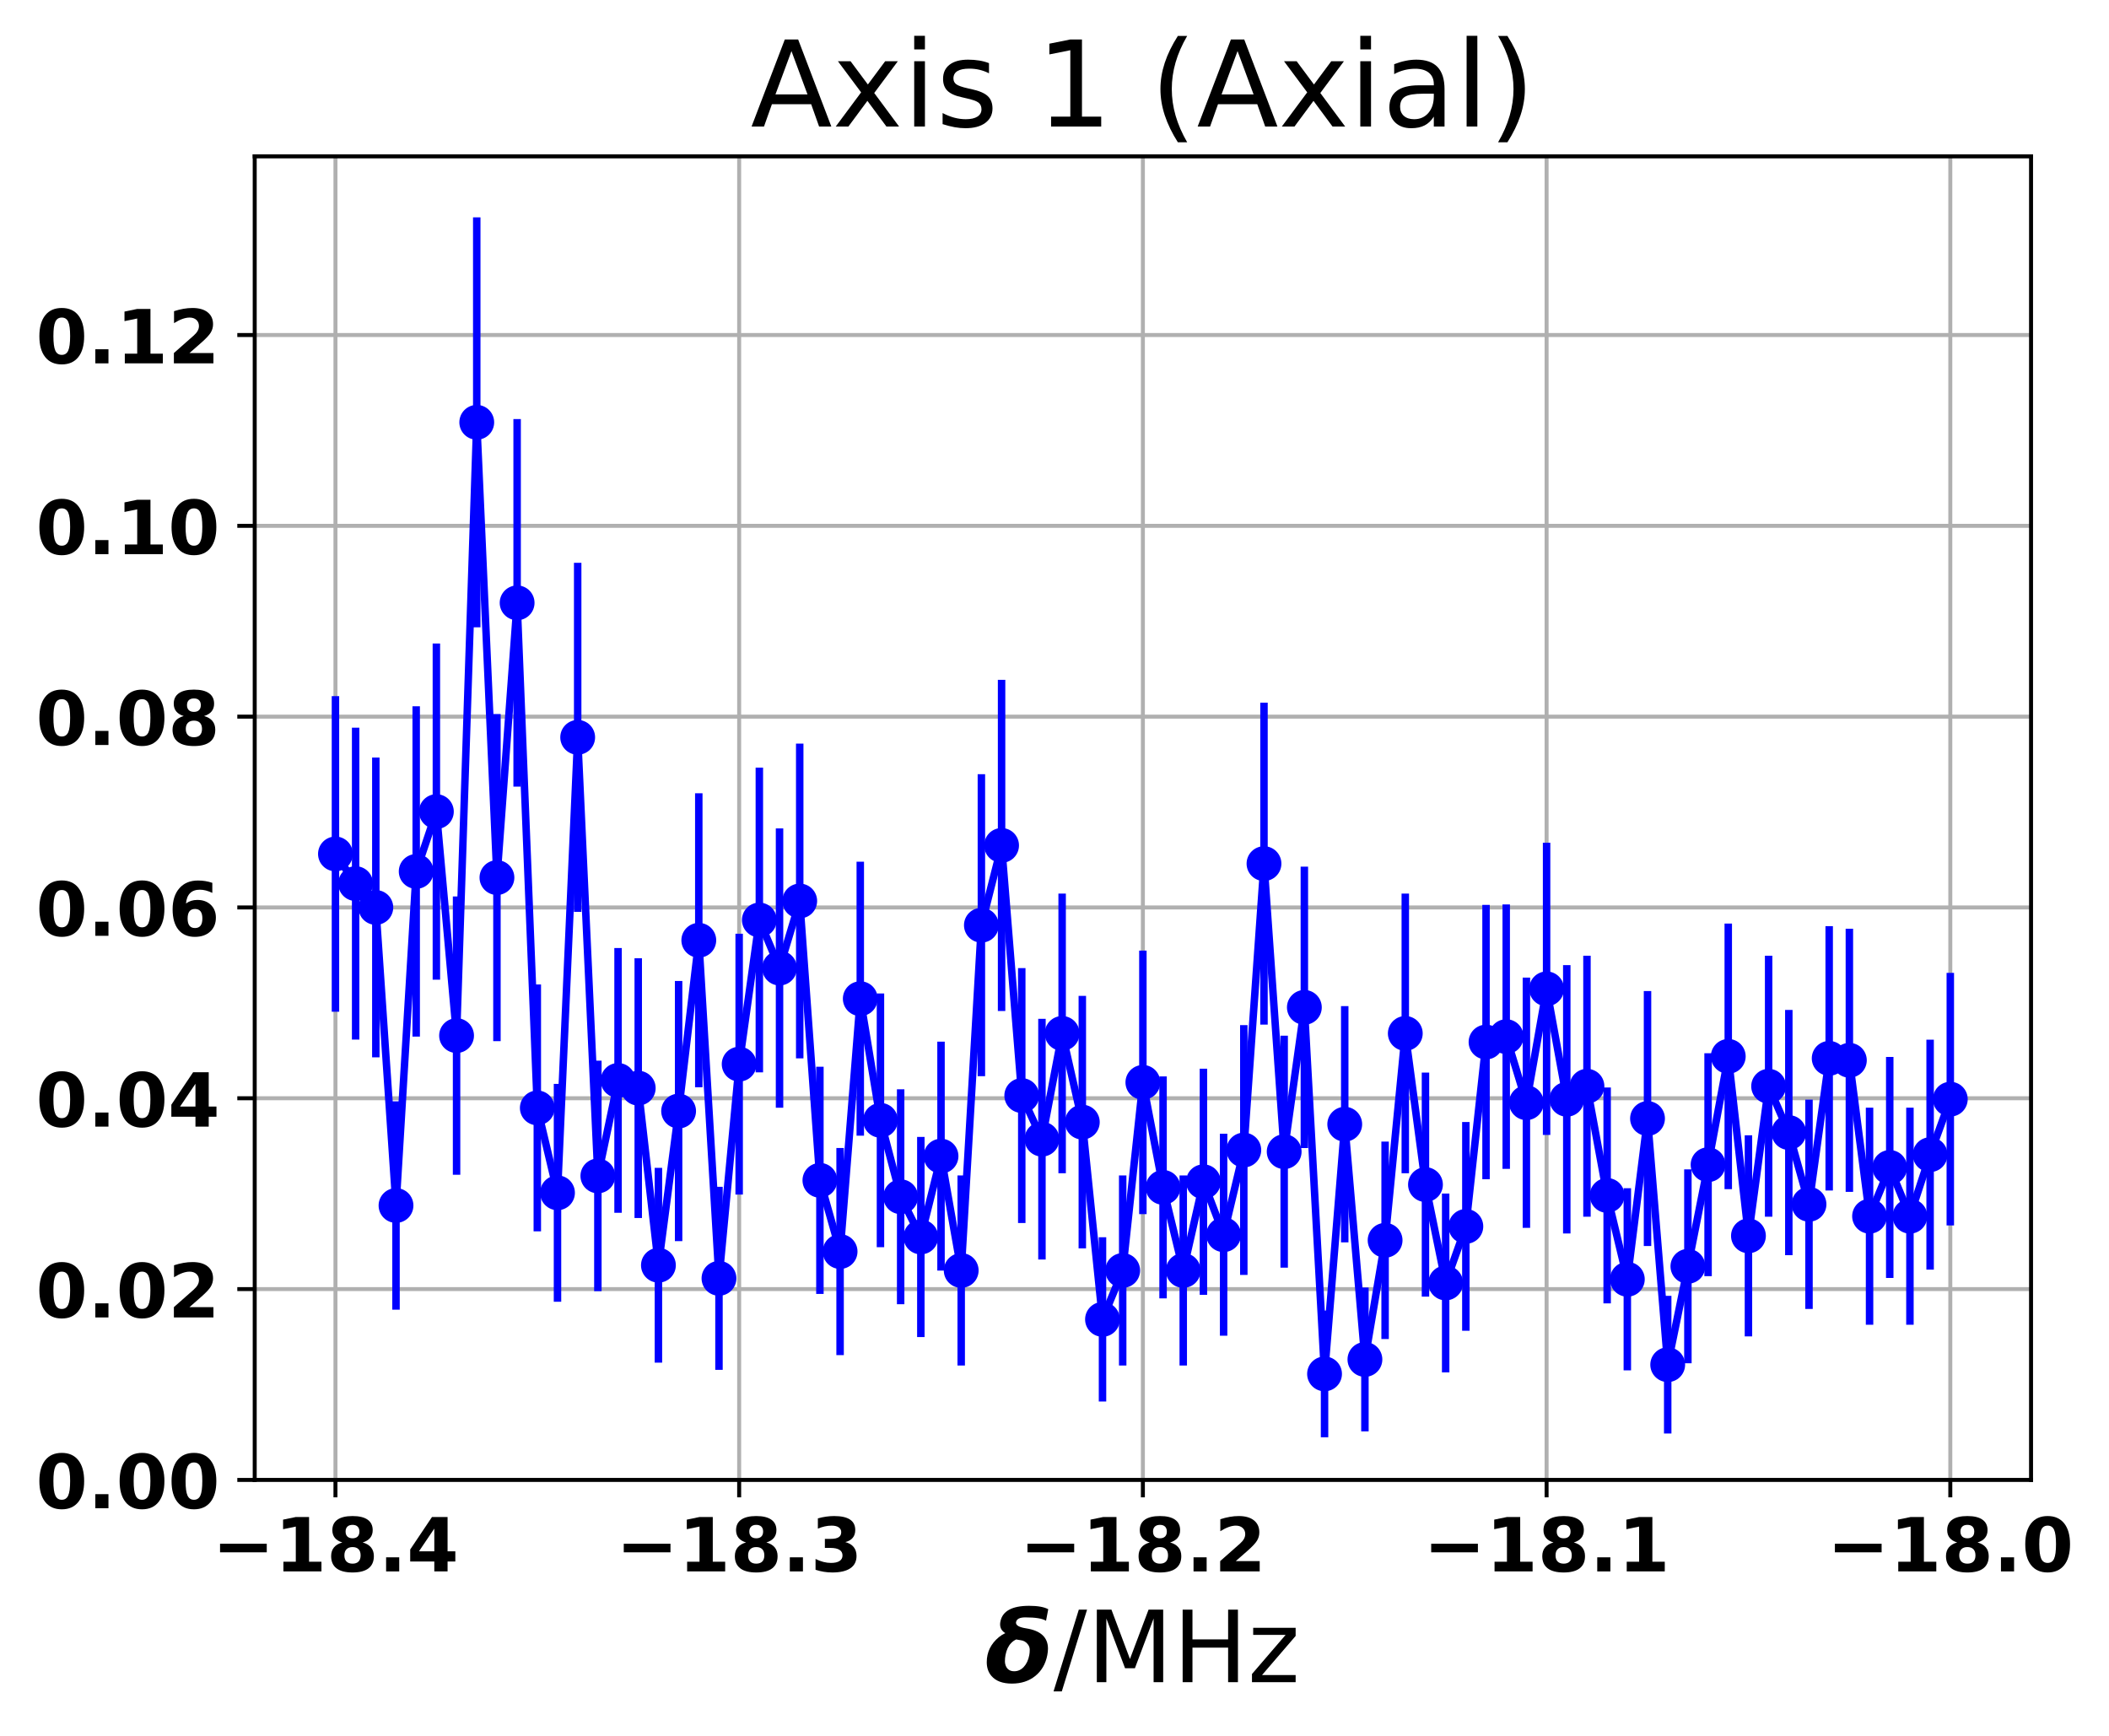 <?xml version="1.0" encoding="utf-8" standalone="no"?>
<!DOCTYPE svg PUBLIC "-//W3C//DTD SVG 1.1//EN"
  "http://www.w3.org/Graphics/SVG/1.1/DTD/svg11.dtd">
<!-- Created with matplotlib (http://matplotlib.org/) -->
<svg height="349pt" version="1.1" viewBox="0 0 424 349" width="424pt" xmlns="http://www.w3.org/2000/svg" xmlns:xlink="http://www.w3.org/1999/xlink">
 <defs>
  <style type="text/css">
*{stroke-linecap:butt;stroke-linejoin:round;}
  </style>
 </defs>
 <g id="figure_1">
  <g id="patch_1">
   <path d="M 0 349.622 
L 424.084 349.622 
L 424.084 0 
L 0 0 
z
" style="fill:none;"/>
  </g>
  <g id="axes_1">
   <g id="patch_2">
    <path d="M 51.208 297.548 
L 408.328 297.548 
L 408.328 31.436 
L 51.208 31.436 
z
" style="fill:none;"/>
   </g>
   <g id="matplotlib.axis_1">
    <g id="xtick_1">
     <g id="line2d_1">
      <path clip-path="url(#p10e514fea4)" d="M 67.441 297.548 
L 67.441 31.436 
" style="fill:none;stroke:#b0b0b0;stroke-linecap:square;stroke-width:0.8;"/>
     </g>
     <g id="line2d_2">
      <defs>
       <path d="M 0 0 
L 0 3.5 
" id="mcb52787086" style="stroke:#000000;stroke-width:0.8;"/>
      </defs>
      <g>
       <use style="stroke:#000000;stroke-width:0.8;" x="67.441" xlink:href="#mcb52787086" y="297.548"/>
      </g>
     </g>
     <g id="text_1">
      <!-- −18.4 -->
      <defs>
       <path d="M 10.594 37.109 
L 73.188 37.109 
L 73.188 25.594 
L 10.594 25.594 
z
" id="DejaVuSans-Bold-2212"/>
       <path d="M 11.719 12.984 
L 28.328 12.984 
L 28.328 60.109 
L 11.281 56.594 
L 11.281 69.391 
L 28.219 72.906 
L 46.094 72.906 
L 46.094 12.984 
L 62.703 12.984 
L 62.703 0 
L 11.719 0 
z
" id="DejaVuSans-Bold-31"/>
       <path d="M 34.812 32.625 
Q 29.547 32.625 26.703 29.734 
Q 23.875 26.859 23.875 21.484 
Q 23.875 16.109 26.703 13.25 
Q 29.547 10.406 34.812 10.406 
Q 40.047 10.406 42.828 13.25 
Q 45.609 16.109 45.609 21.484 
Q 45.609 26.906 42.828 29.766 
Q 40.047 32.625 34.812 32.625 
M 21.094 38.812 
Q 14.453 40.828 11.078 44.969 
Q 7.719 49.125 7.719 55.328 
Q 7.719 64.547 14.594 69.375 
Q 21.484 74.219 34.812 74.219 
Q 48.047 74.219 54.922 69.406 
Q 61.812 64.594 61.812 55.328 
Q 61.812 49.125 58.422 44.969 
Q 55.031 40.828 48.391 38.812 
Q 55.812 36.766 59.594 32.156 
Q 63.375 27.547 63.375 20.516 
Q 63.375 9.672 56.172 4.125 
Q 48.969 -1.422 34.812 -1.422 
Q 20.609 -1.422 13.359 4.125 
Q 6.109 9.672 6.109 20.516 
Q 6.109 27.547 9.891 32.156 
Q 13.672 36.766 21.094 38.812 
M 25.484 53.422 
Q 25.484 49.078 27.906 46.734 
Q 30.328 44.391 34.812 44.391 
Q 39.203 44.391 41.594 46.734 
Q 44 49.078 44 53.422 
Q 44 57.766 41.594 60.078 
Q 39.203 62.406 34.812 62.406 
Q 30.328 62.406 27.906 60.062 
Q 25.484 57.719 25.484 53.422 
" id="DejaVuSans-Bold-38"/>
       <path d="M 10.203 18.891 
L 27.781 18.891 
L 27.781 0 
L 10.203 0 
z
" id="DejaVuSans-Bold-2e"/>
       <path d="M 36.812 57.422 
L 16.219 26.906 
L 36.812 26.906 
z
M 33.688 72.906 
L 54.594 72.906 
L 54.594 26.906 
L 64.984 26.906 
L 64.984 13.281 
L 54.594 13.281 
L 54.594 0 
L 36.812 0 
L 36.812 13.281 
L 4.5 13.281 
L 4.5 29.391 
z
" id="DejaVuSans-Bold-34"/>
      </defs>
      <g transform="translate(42.652 315.946)scale(0.15 -0.15)">
       <use xlink:href="#DejaVuSans-Bold-2212"/>
       <use x="83.789" xlink:href="#DejaVuSans-Bold-31"/>
       <use x="153.369" xlink:href="#DejaVuSans-Bold-38"/>
       <use x="222.949" xlink:href="#DejaVuSans-Bold-2e"/>
       <use x="260.938" xlink:href="#DejaVuSans-Bold-34"/>
      </g>
     </g>
    </g>
    <g id="xtick_2">
     <g id="line2d_3">
      <path clip-path="url(#p10e514fea4)" d="M 148.604 297.548 
L 148.604 31.436 
" style="fill:none;stroke:#b0b0b0;stroke-linecap:square;stroke-width:0.8;"/>
     </g>
     <g id="line2d_4">
      <g>
       <use style="stroke:#000000;stroke-width:0.8;" x="148.604" xlink:href="#mcb52787086" y="297.548"/>
      </g>
     </g>
     <g id="text_2">
      <!-- −18.3 -->
      <defs>
       <path d="M 46.578 39.312 
Q 53.953 37.406 57.781 32.688 
Q 61.625 27.984 61.625 20.703 
Q 61.625 9.859 53.312 4.219 
Q 45.016 -1.422 29.109 -1.422 
Q 23.484 -1.422 17.844 -0.516 
Q 12.203 0.391 6.688 2.203 
L 6.688 16.703 
Q 11.969 14.062 17.156 12.719 
Q 22.359 11.375 27.391 11.375 
Q 34.859 11.375 38.844 13.953 
Q 42.828 16.547 42.828 21.391 
Q 42.828 26.375 38.75 28.938 
Q 34.672 31.5 26.703 31.5 
L 19.188 31.5 
L 19.188 43.609 
L 27.094 43.609 
Q 34.188 43.609 37.641 45.828 
Q 41.109 48.047 41.109 52.594 
Q 41.109 56.781 37.734 59.078 
Q 34.375 61.375 28.219 61.375 
Q 23.688 61.375 19.047 60.344 
Q 14.406 59.328 9.812 57.328 
L 9.812 71.094 
Q 15.375 72.656 20.844 73.438 
Q 26.312 74.219 31.594 74.219 
Q 45.797 74.219 52.844 69.547 
Q 59.906 64.891 59.906 55.516 
Q 59.906 49.125 56.531 45.047 
Q 53.172 40.969 46.578 39.312 
" id="DejaVuSans-Bold-33"/>
      </defs>
      <g transform="translate(123.816 315.946)scale(0.15 -0.15)">
       <use xlink:href="#DejaVuSans-Bold-2212"/>
       <use x="83.789" xlink:href="#DejaVuSans-Bold-31"/>
       <use x="153.369" xlink:href="#DejaVuSans-Bold-38"/>
       <use x="222.949" xlink:href="#DejaVuSans-Bold-2e"/>
       <use x="260.938" xlink:href="#DejaVuSans-Bold-33"/>
      </g>
     </g>
    </g>
    <g id="xtick_3">
     <g id="line2d_5">
      <path clip-path="url(#p10e514fea4)" d="M 229.768 297.548 
L 229.768 31.436 
" style="fill:none;stroke:#b0b0b0;stroke-linecap:square;stroke-width:0.8;"/>
     </g>
     <g id="line2d_6">
      <g>
       <use style="stroke:#000000;stroke-width:0.8;" x="229.768" xlink:href="#mcb52787086" y="297.548"/>
      </g>
     </g>
     <g id="text_3">
      <!-- −18.2 -->
      <defs>
       <path d="M 28.812 13.812 
L 60.891 13.812 
L 60.891 0 
L 7.906 0 
L 7.906 13.812 
L 34.516 37.312 
Q 38.094 40.531 39.797 43.609 
Q 41.5 46.688 41.5 50 
Q 41.5 55.125 38.062 58.25 
Q 34.625 61.375 28.906 61.375 
Q 24.516 61.375 19.281 59.5 
Q 14.062 57.625 8.109 53.906 
L 8.109 69.922 
Q 14.453 72.016 20.656 73.109 
Q 26.859 74.219 32.812 74.219 
Q 45.906 74.219 53.156 68.453 
Q 60.406 62.703 60.406 52.391 
Q 60.406 46.438 57.328 41.281 
Q 54.25 36.141 44.391 27.484 
z
" id="DejaVuSans-Bold-32"/>
      </defs>
      <g transform="translate(204.979 315.946)scale(0.15 -0.15)">
       <use xlink:href="#DejaVuSans-Bold-2212"/>
       <use x="83.789" xlink:href="#DejaVuSans-Bold-31"/>
       <use x="153.369" xlink:href="#DejaVuSans-Bold-38"/>
       <use x="222.949" xlink:href="#DejaVuSans-Bold-2e"/>
       <use x="260.938" xlink:href="#DejaVuSans-Bold-32"/>
      </g>
     </g>
    </g>
    <g id="xtick_4">
     <g id="line2d_7">
      <path clip-path="url(#p10e514fea4)" d="M 310.931 297.548 
L 310.931 31.436 
" style="fill:none;stroke:#b0b0b0;stroke-linecap:square;stroke-width:0.8;"/>
     </g>
     <g id="line2d_8">
      <g>
       <use style="stroke:#000000;stroke-width:0.8;" x="310.931" xlink:href="#mcb52787086" y="297.548"/>
      </g>
     </g>
     <g id="text_4">
      <!-- −18.1 -->
      <g transform="translate(286.143 315.946)scale(0.15 -0.15)">
       <use xlink:href="#DejaVuSans-Bold-2212"/>
       <use x="83.789" xlink:href="#DejaVuSans-Bold-31"/>
       <use x="153.369" xlink:href="#DejaVuSans-Bold-38"/>
       <use x="222.949" xlink:href="#DejaVuSans-Bold-2e"/>
       <use x="260.938" xlink:href="#DejaVuSans-Bold-31"/>
      </g>
     </g>
    </g>
    <g id="xtick_5">
     <g id="line2d_9">
      <path clip-path="url(#p10e514fea4)" d="M 392.095 297.548 
L 392.095 31.436 
" style="fill:none;stroke:#b0b0b0;stroke-linecap:square;stroke-width:0.8;"/>
     </g>
     <g id="line2d_10">
      <g>
       <use style="stroke:#000000;stroke-width:0.8;" x="392.095" xlink:href="#mcb52787086" y="297.548"/>
      </g>
     </g>
     <g id="text_5">
      <!-- −18.0 -->
      <defs>
       <path d="M 46 36.531 
Q 46 50.203 43.438 55.781 
Q 40.875 61.375 34.812 61.375 
Q 28.766 61.375 26.172 55.781 
Q 23.578 50.203 23.578 36.531 
Q 23.578 22.703 26.172 17.031 
Q 28.766 11.375 34.812 11.375 
Q 40.828 11.375 43.406 17.031 
Q 46 22.703 46 36.531 
M 64.797 36.375 
Q 64.797 18.266 56.984 8.422 
Q 49.172 -1.422 34.812 -1.422 
Q 20.406 -1.422 12.594 8.422 
Q 4.781 18.266 4.781 36.375 
Q 4.781 54.547 12.594 64.375 
Q 20.406 74.219 34.812 74.219 
Q 49.172 74.219 56.984 64.375 
Q 64.797 54.547 64.797 36.375 
" id="DejaVuSans-Bold-30"/>
      </defs>
      <g transform="translate(367.306 315.946)scale(0.15 -0.15)">
       <use xlink:href="#DejaVuSans-Bold-2212"/>
       <use x="83.789" xlink:href="#DejaVuSans-Bold-31"/>
       <use x="153.369" xlink:href="#DejaVuSans-Bold-38"/>
       <use x="222.949" xlink:href="#DejaVuSans-Bold-2e"/>
       <use x="260.938" xlink:href="#DejaVuSans-Bold-30"/>
      </g>
     </g>
    </g>
    <g id="text_6">
     <!-- $\delta$/MHz -->
     <defs>
      <path d="M 61.141 61.719 
Q 55.812 65.141 40.234 65.141 
Q 31.938 65.141 31 60.359 
Q 30.953 60.016 30.953 59.719 
Q 30.953 55.672 41.156 54.109 
Q 63.094 50.688 63.094 33.734 
Q 63.094 30.672 62.406 27.094 
Q 59.812 13.875 50.344 6.25 
Q 40.828 -1.422 26.859 -1.422 
Q 12.844 -1.422 6.297 6.25 
Q 1.562 11.719 1.562 20.125 
Q 1.562 35.203 13.812 45.312 
Q 16.797 47.75 20.219 49.312 
Q 14.984 52.438 14.984 58.156 
Q 14.984 59.469 15.281 60.938 
Q 18.359 76.766 44.141 76.766 
Q 57.078 76.766 63.375 73.344 
z
M 31.297 42.969 
Q 28.516 41.891 25.922 39.156 
Q 21.875 34.906 20.406 27.25 
Q 19.828 24.266 19.828 21.094 
Q 19.828 17.922 21.234 15.281 
Q 23.641 10.984 29.156 10.984 
Q 34.719 10.984 38.766 15.328 
Q 42.875 19.734 44.281 27.047 
Q 44.781 29.5 44.781 32.562 
Q 44.781 35.594 42.922 37.984 
Q 40.188 41.703 35.453 42.234 
Q 33.25 42.484 31.297 42.969 
" id="DejaVuSans-BoldOblique-3b4"/>
      <path d="M 25.391 72.906 
L 33.688 72.906 
L 8.297 -9.281 
L 0 -9.281 
z
" id="DejaVuSans-2f"/>
      <path d="M 9.812 72.906 
L 24.516 72.906 
L 43.109 23.297 
L 61.812 72.906 
L 76.516 72.906 
L 76.516 0 
L 66.891 0 
L 66.891 64.016 
L 48.094 14.016 
L 38.188 14.016 
L 19.391 64.016 
L 19.391 0 
L 9.812 0 
z
" id="DejaVuSans-4d"/>
      <path d="M 9.812 72.906 
L 19.672 72.906 
L 19.672 43.016 
L 55.516 43.016 
L 55.516 72.906 
L 65.375 72.906 
L 65.375 0 
L 55.516 0 
L 55.516 34.719 
L 19.672 34.719 
L 19.672 0 
L 9.812 0 
z
" id="DejaVuSans-48"/>
      <path d="M 5.516 54.688 
L 48.188 54.688 
L 48.188 46.484 
L 14.406 7.172 
L 48.188 7.172 
L 48.188 0 
L 4.297 0 
L 4.297 8.203 
L 38.094 47.516 
L 5.516 47.516 
z
" id="DejaVuSans-7a"/>
     </defs>
     <g transform="translate(198.068 338.262)scale(0.2 -0.2)">
      <use transform="translate(0 0.234)" xlink:href="#DejaVuSans-BoldOblique-3b4"/>
      <use transform="translate(68.701 0.234)" xlink:href="#DejaVuSans-2f"/>
      <use transform="translate(102.393 0.234)" xlink:href="#DejaVuSans-4d"/>
      <use transform="translate(188.672 0.234)" xlink:href="#DejaVuSans-48"/>
      <use transform="translate(263.867 0.234)" xlink:href="#DejaVuSans-7a"/>
     </g>
    </g>
   </g>
   <g id="matplotlib.axis_2">
    <g id="ytick_1">
     <g id="line2d_11">
      <path clip-path="url(#p10e514fea4)" d="M 51.208 297.548 
L 408.328 297.548 
" style="fill:none;stroke:#b0b0b0;stroke-linecap:square;stroke-width:0.8;"/>
     </g>
     <g id="line2d_12">
      <defs>
       <path d="M 0 0 
L -3.5 0 
" id="ma53dda9d09" style="stroke:#000000;stroke-width:0.8;"/>
      </defs>
      <g>
       <use style="stroke:#000000;stroke-width:0.8;" x="51.208" xlink:href="#ma53dda9d09" y="297.548"/>
      </g>
     </g>
     <g id="text_7">
      <!-- 0.00 -->
      <g transform="translate(7.2 303.247)scale(0.15 -0.15)">
       <use xlink:href="#DejaVuSans-Bold-30"/>
       <use x="69.58" xlink:href="#DejaVuSans-Bold-2e"/>
       <use x="107.568" xlink:href="#DejaVuSans-Bold-30"/>
       <use x="177.148" xlink:href="#DejaVuSans-Bold-30"/>
      </g>
     </g>
    </g>
    <g id="ytick_2">
     <g id="line2d_13">
      <path clip-path="url(#p10e514fea4)" d="M 51.208 259.183 
L 408.328 259.183 
" style="fill:none;stroke:#b0b0b0;stroke-linecap:square;stroke-width:0.8;"/>
     </g>
     <g id="line2d_14">
      <g>
       <use style="stroke:#000000;stroke-width:0.8;" x="51.208" xlink:href="#ma53dda9d09" y="259.183"/>
      </g>
     </g>
     <g id="text_8">
      <!-- 0.02 -->
      <g transform="translate(7.2 264.882)scale(0.15 -0.15)">
       <use xlink:href="#DejaVuSans-Bold-30"/>
       <use x="69.58" xlink:href="#DejaVuSans-Bold-2e"/>
       <use x="107.568" xlink:href="#DejaVuSans-Bold-30"/>
       <use x="177.148" xlink:href="#DejaVuSans-Bold-32"/>
      </g>
     </g>
    </g>
    <g id="ytick_3">
     <g id="line2d_15">
      <path clip-path="url(#p10e514fea4)" d="M 51.208 220.818 
L 408.328 220.818 
" style="fill:none;stroke:#b0b0b0;stroke-linecap:square;stroke-width:0.8;"/>
     </g>
     <g id="line2d_16">
      <g>
       <use style="stroke:#000000;stroke-width:0.8;" x="51.208" xlink:href="#ma53dda9d09" y="220.818"/>
      </g>
     </g>
     <g id="text_9">
      <!-- 0.04 -->
      <g transform="translate(7.2 226.516)scale(0.15 -0.15)">
       <use xlink:href="#DejaVuSans-Bold-30"/>
       <use x="69.58" xlink:href="#DejaVuSans-Bold-2e"/>
       <use x="107.568" xlink:href="#DejaVuSans-Bold-30"/>
       <use x="177.148" xlink:href="#DejaVuSans-Bold-34"/>
      </g>
     </g>
    </g>
    <g id="ytick_4">
     <g id="line2d_17">
      <path clip-path="url(#p10e514fea4)" d="M 51.208 182.452 
L 408.328 182.452 
" style="fill:none;stroke:#b0b0b0;stroke-linecap:square;stroke-width:0.8;"/>
     </g>
     <g id="line2d_18">
      <g>
       <use style="stroke:#000000;stroke-width:0.8;" x="51.208" xlink:href="#ma53dda9d09" y="182.452"/>
      </g>
     </g>
     <g id="text_10">
      <!-- 0.06 -->
      <defs>
       <path d="M 36.188 35.984 
Q 31.25 35.984 28.781 32.781 
Q 26.312 29.594 26.312 23.188 
Q 26.312 16.797 28.781 13.594 
Q 31.25 10.406 36.188 10.406 
Q 41.156 10.406 43.625 13.594 
Q 46.094 16.797 46.094 23.188 
Q 46.094 29.594 43.625 32.781 
Q 41.156 35.984 36.188 35.984 
M 59.422 71 
L 59.422 57.516 
Q 54.781 59.719 50.672 60.766 
Q 46.578 61.812 42.672 61.812 
Q 34.281 61.812 29.594 57.141 
Q 24.906 52.484 24.125 43.312 
Q 27.344 45.703 31.094 46.891 
Q 34.859 48.094 39.312 48.094 
Q 50.484 48.094 57.344 41.547 
Q 64.203 35.016 64.203 24.422 
Q 64.203 12.703 56.531 5.641 
Q 48.875 -1.422 35.984 -1.422 
Q 21.781 -1.422 13.984 8.172 
Q 6.203 17.781 6.203 35.406 
Q 6.203 53.469 15.312 63.797 
Q 24.422 74.125 40.281 74.125 
Q 45.312 74.125 50.047 73.344 
Q 54.781 72.562 59.422 71 
" id="DejaVuSans-Bold-36"/>
      </defs>
      <g transform="translate(7.2 188.151)scale(0.15 -0.15)">
       <use xlink:href="#DejaVuSans-Bold-30"/>
       <use x="69.58" xlink:href="#DejaVuSans-Bold-2e"/>
       <use x="107.568" xlink:href="#DejaVuSans-Bold-30"/>
       <use x="177.148" xlink:href="#DejaVuSans-Bold-36"/>
      </g>
     </g>
    </g>
    <g id="ytick_5">
     <g id="line2d_19">
      <path clip-path="url(#p10e514fea4)" d="M 51.208 144.087 
L 408.328 144.087 
" style="fill:none;stroke:#b0b0b0;stroke-linecap:square;stroke-width:0.8;"/>
     </g>
     <g id="line2d_20">
      <g>
       <use style="stroke:#000000;stroke-width:0.8;" x="51.208" xlink:href="#ma53dda9d09" y="144.087"/>
      </g>
     </g>
     <g id="text_11">
      <!-- 0.08 -->
      <g transform="translate(7.2 149.786)scale(0.15 -0.15)">
       <use xlink:href="#DejaVuSans-Bold-30"/>
       <use x="69.58" xlink:href="#DejaVuSans-Bold-2e"/>
       <use x="107.568" xlink:href="#DejaVuSans-Bold-30"/>
       <use x="177.148" xlink:href="#DejaVuSans-Bold-38"/>
      </g>
     </g>
    </g>
    <g id="ytick_6">
     <g id="line2d_21">
      <path clip-path="url(#p10e514fea4)" d="M 51.208 105.722 
L 408.328 105.722 
" style="fill:none;stroke:#b0b0b0;stroke-linecap:square;stroke-width:0.8;"/>
     </g>
     <g id="line2d_22">
      <g>
       <use style="stroke:#000000;stroke-width:0.8;" x="51.208" xlink:href="#ma53dda9d09" y="105.722"/>
      </g>
     </g>
     <g id="text_12">
      <!-- 0.10 -->
      <g transform="translate(7.2 111.421)scale(0.15 -0.15)">
       <use xlink:href="#DejaVuSans-Bold-30"/>
       <use x="69.58" xlink:href="#DejaVuSans-Bold-2e"/>
       <use x="107.568" xlink:href="#DejaVuSans-Bold-31"/>
       <use x="177.148" xlink:href="#DejaVuSans-Bold-30"/>
      </g>
     </g>
    </g>
    <g id="ytick_7">
     <g id="line2d_23">
      <path clip-path="url(#p10e514fea4)" d="M 51.208 67.356 
L 408.328 67.356 
" style="fill:none;stroke:#b0b0b0;stroke-linecap:square;stroke-width:0.8;"/>
     </g>
     <g id="line2d_24">
      <g>
       <use style="stroke:#000000;stroke-width:0.8;" x="51.208" xlink:href="#ma53dda9d09" y="67.356"/>
      </g>
     </g>
     <g id="text_13">
      <!-- 0.12 -->
      <g transform="translate(7.2 73.055)scale(0.15 -0.15)">
       <use xlink:href="#DejaVuSans-Bold-30"/>
       <use x="69.58" xlink:href="#DejaVuSans-Bold-2e"/>
       <use x="107.568" xlink:href="#DejaVuSans-Bold-31"/>
       <use x="177.148" xlink:href="#DejaVuSans-Bold-32"/>
      </g>
     </g>
    </g>
   </g>
   <g id="LineCollection_1">
    <path clip-path="url(#p10e514fea4)" d="M 67.441 203.414 
L 67.441 139.964 
" style="fill:none;stroke:#0000ff;stroke-width:1.5;"/>
    <path clip-path="url(#p10e514fea4)" d="M 71.499 209.01 
L 71.499 146.303 
" style="fill:none;stroke:#0000ff;stroke-width:1.5;"/>
    <path clip-path="url(#p10e514fea4)" d="M 75.557 212.59 
L 75.557 152.315 
" style="fill:none;stroke:#0000ff;stroke-width:1.5;"/>
    <path clip-path="url(#p10e514fea4)" d="M 79.615 263.323 
L 79.615 221.431 
" style="fill:none;stroke:#0000ff;stroke-width:1.5;"/>
    <path clip-path="url(#p10e514fea4)" d="M 83.673 208.416 
L 83.673 142.004 
" style="fill:none;stroke:#0000ff;stroke-width:1.5;"/>
    <path clip-path="url(#p10e514fea4)" d="M 87.731 196.971 
L 87.731 129.383 
" style="fill:none;stroke:#0000ff;stroke-width:1.5;"/>
    <path clip-path="url(#p10e514fea4)" d="M 91.79 236.193 
L 91.79 180.242 
" style="fill:none;stroke:#0000ff;stroke-width:1.5;"/>
    <path clip-path="url(#p10e514fea4)" d="M 95.848 126.121 
L 95.848 43.7 
" style="fill:none;stroke:#0000ff;stroke-width:1.5;"/>
    <path clip-path="url(#p10e514fea4)" d="M 99.906 209.327 
L 99.906 143.564 
" style="fill:none;stroke:#0000ff;stroke-width:1.5;"/>
    <path clip-path="url(#p10e514fea4)" d="M 103.964 158.153 
L 103.964 84.258 
" style="fill:none;stroke:#0000ff;stroke-width:1.5;"/>
    <path clip-path="url(#p10e514fea4)" d="M 108.022 247.572 
L 108.022 197.935 
" style="fill:none;stroke:#0000ff;stroke-width:1.5;"/>
    <path clip-path="url(#p10e514fea4)" d="M 112.081 261.725 
L 112.081 217.92 
" style="fill:none;stroke:#0000ff;stroke-width:1.5;"/>
    <path clip-path="url(#p10e514fea4)" d="M 116.139 183.337 
L 116.139 113.162 
" style="fill:none;stroke:#0000ff;stroke-width:1.5;"/>
    <path clip-path="url(#p10e514fea4)" d="M 120.197 259.599 
L 120.197 213.255 
" style="fill:none;stroke:#0000ff;stroke-width:1.5;"/>
    <path clip-path="url(#p10e514fea4)" d="M 124.255 243.842 
L 124.255 190.611 
" style="fill:none;stroke:#0000ff;stroke-width:1.5;"/>
    <path clip-path="url(#p10e514fea4)" d="M 128.313 244.89 
L 128.313 192.667 
" style="fill:none;stroke:#0000ff;stroke-width:1.5;"/>
    <path clip-path="url(#p10e514fea4)" d="M 132.371 273.972 
L 132.371 234.802 
" style="fill:none;stroke:#0000ff;stroke-width:1.5;"/>
    <path clip-path="url(#p10e514fea4)" d="M 136.43 249.542 
L 136.43 197.235 
" style="fill:none;stroke:#0000ff;stroke-width:1.5;"/>
    <path clip-path="url(#p10e514fea4)" d="M 140.488 218.606 
L 140.488 159.492 
" style="fill:none;stroke:#0000ff;stroke-width:1.5;"/>
    <path clip-path="url(#p10e514fea4)" d="M 144.546 275.422 
L 144.546 238.621 
" style="fill:none;stroke:#0000ff;stroke-width:1.5;"/>
    <path clip-path="url(#p10e514fea4)" d="M 148.604 240.171 
L 148.604 187.737 
" style="fill:none;stroke:#0000ff;stroke-width:1.5;"/>
    <path clip-path="url(#p10e514fea4)" d="M 152.662 215.608 
L 152.662 154.34 
" style="fill:none;stroke:#0000ff;stroke-width:1.5;"/>
    <path clip-path="url(#p10e514fea4)" d="M 156.721 222.713 
L 156.721 166.561 
" style="fill:none;stroke:#0000ff;stroke-width:1.5;"/>
    <path clip-path="url(#p10e514fea4)" d="M 160.779 212.792 
L 160.779 149.505 
" style="fill:none;stroke:#0000ff;stroke-width:1.5;"/>
    <path clip-path="url(#p10e514fea4)" d="M 164.837 260.154 
L 164.837 214.472 
" style="fill:none;stroke:#0000ff;stroke-width:1.5;"/>
    <path clip-path="url(#p10e514fea4)" d="M 168.895 272.455 
L 168.895 230.81 
" style="fill:none;stroke:#0000ff;stroke-width:1.5;"/>
    <path clip-path="url(#p10e514fea4)" d="M 172.953 228.337 
L 172.953 173.251 
" style="fill:none;stroke:#0000ff;stroke-width:1.5;"/>
    <path clip-path="url(#p10e514fea4)" d="M 177.011 250.76 
L 177.011 199.743 
" style="fill:none;stroke:#0000ff;stroke-width:1.5;"/>
    <path clip-path="url(#p10e514fea4)" d="M 181.07 262.22 
L 181.07 219.007 
" style="fill:none;stroke:#0000ff;stroke-width:1.5;"/>
    <path clip-path="url(#p10e514fea4)" d="M 185.128 268.826 
L 185.128 228.582 
" style="fill:none;stroke:#0000ff;stroke-width:1.5;"/>
    <path clip-path="url(#p10e514fea4)" d="M 189.186 255.458 
L 189.186 209.439 
" style="fill:none;stroke:#0000ff;stroke-width:1.5;"/>
    <path clip-path="url(#p10e514fea4)" d="M 193.244 274.552 
L 193.244 236.328 
" style="fill:none;stroke:#0000ff;stroke-width:1.5;"/>
    <path clip-path="url(#p10e514fea4)" d="M 197.302 216.379 
L 197.302 155.663 
" style="fill:none;stroke:#0000ff;stroke-width:1.5;"/>
    <path clip-path="url(#p10e514fea4)" d="M 201.361 203.272 
L 201.361 136.686 
" style="fill:none;stroke:#0000ff;stroke-width:1.5;"/>
    <path clip-path="url(#p10e514fea4)" d="M 205.419 245.898 
L 205.419 194.646 
" style="fill:none;stroke:#0000ff;stroke-width:1.5;"/>
    <path clip-path="url(#p10e514fea4)" d="M 209.477 253.233 
L 209.477 204.844 
" style="fill:none;stroke:#0000ff;stroke-width:1.5;"/>
    <path clip-path="url(#p10e514fea4)" d="M 213.535 235.887 
L 213.535 179.667 
" style="fill:none;stroke:#0000ff;stroke-width:1.5;"/>
    <path clip-path="url(#p10e514fea4)" d="M 217.593 250.996 
L 217.593 200.23 
" style="fill:none;stroke:#0000ff;stroke-width:1.5;"/>
    <path clip-path="url(#p10e514fea4)" d="M 221.651 281.784 
L 221.651 248.755 
" style="fill:none;stroke:#0000ff;stroke-width:1.5;"/>
    <path clip-path="url(#p10e514fea4)" d="M 225.71 274.552 
L 225.71 236.328 
" style="fill:none;stroke:#0000ff;stroke-width:1.5;"/>
    <path clip-path="url(#p10e514fea4)" d="M 229.768 244.108 
L 229.768 191.133 
" style="fill:none;stroke:#0000ff;stroke-width:1.5;"/>
    <path clip-path="url(#p10e514fea4)" d="M 233.826 261.044 
L 233.826 216.423 
" style="fill:none;stroke:#0000ff;stroke-width:1.5;"/>
    <path clip-path="url(#p10e514fea4)" d="M 237.884 274.552 
L 237.884 236.328 
" style="fill:none;stroke:#0000ff;stroke-width:1.5;"/>
    <path clip-path="url(#p10e514fea4)" d="M 241.942 260.335 
L 241.942 214.869 
" style="fill:none;stroke:#0000ff;stroke-width:1.5;"/>
    <path clip-path="url(#p10e514fea4)" d="M 246.001 268.555 
L 246.001 227.939 
" style="fill:none;stroke:#0000ff;stroke-width:1.5;"/>
    <path clip-path="url(#p10e514fea4)" d="M 250.059 256.338 
L 250.059 206.112 
" style="fill:none;stroke:#0000ff;stroke-width:1.5;"/>
    <path clip-path="url(#p10e514fea4)" d="M 254.117 206.01 
L 254.117 141.272 
" style="fill:none;stroke:#0000ff;stroke-width:1.5;"/>
    <path clip-path="url(#p10e514fea4)" d="M 258.175 254.874 
L 258.175 208.232 
" style="fill:none;stroke:#0000ff;stroke-width:1.5;"/>
    <path clip-path="url(#p10e514fea4)" d="M 262.233 230.831 
L 262.233 174.248 
" style="fill:none;stroke:#0000ff;stroke-width:1.5;"/>
    <path clip-path="url(#p10e514fea4)" d="M 266.291 288.972 
L 266.291 263.497 
" style="fill:none;stroke:#0000ff;stroke-width:1.5;"/>
    <path clip-path="url(#p10e514fea4)" d="M 270.35 249.783 
L 270.35 202.285 
" style="fill:none;stroke:#0000ff;stroke-width:1.5;"/>
    <path clip-path="url(#p10e514fea4)" d="M 274.408 287.794 
L 274.408 258.861 
" style="fill:none;stroke:#0000ff;stroke-width:1.5;"/>
    <path clip-path="url(#p10e514fea4)" d="M 278.466 269.222 
L 278.466 229.523 
" style="fill:none;stroke:#0000ff;stroke-width:1.5;"/>
    <path clip-path="url(#p10e514fea4)" d="M 282.524 235.887 
L 282.524 179.667 
" style="fill:none;stroke:#0000ff;stroke-width:1.5;"/>
    <path clip-path="url(#p10e514fea4)" d="M 286.582 260.693 
L 286.582 215.654 
" style="fill:none;stroke:#0000ff;stroke-width:1.5;"/>
    <path clip-path="url(#p10e514fea4)" d="M 290.641 275.933 
L 290.641 239.969 
" style="fill:none;stroke:#0000ff;stroke-width:1.5;"/>
    <path clip-path="url(#p10e514fea4)" d="M 294.699 267.566 
L 294.699 225.593 
" style="fill:none;stroke:#0000ff;stroke-width:1.5;"/>
    <path clip-path="url(#p10e514fea4)" d="M 298.757 237.091 
L 298.757 181.933 
" style="fill:none;stroke:#0000ff;stroke-width:1.5;"/>
    <path clip-path="url(#p10e514fea4)" d="M 302.815 235.004 
L 302.815 181.846 
" style="fill:none;stroke:#0000ff;stroke-width:1.5;"/>
    <path clip-path="url(#p10e514fea4)" d="M 306.873 246.868 
L 306.873 196.552 
" style="fill:none;stroke:#0000ff;stroke-width:1.5;"/>
    <path clip-path="url(#p10e514fea4)" d="M 310.931 228.187 
L 310.931 169.441 
" style="fill:none;stroke:#0000ff;stroke-width:1.5;"/>
    <path clip-path="url(#p10e514fea4)" d="M 314.99 247.995 
L 314.99 194.049 
" style="fill:none;stroke:#0000ff;stroke-width:1.5;"/>
    <path clip-path="url(#p10e514fea4)" d="M 319.048 244.632 
L 319.048 192.161 
" style="fill:none;stroke:#0000ff;stroke-width:1.5;"/>
    <path clip-path="url(#p10e514fea4)" d="M 323.106 262.057 
L 323.106 218.648 
" style="fill:none;stroke:#0000ff;stroke-width:1.5;"/>
    <path clip-path="url(#p10e514fea4)" d="M 327.164 275.526 
L 327.164 238.895 
" style="fill:none;stroke:#0000ff;stroke-width:1.5;"/>
    <path clip-path="url(#p10e514fea4)" d="M 331.222 250.522 
L 331.222 199.252 
" style="fill:none;stroke:#0000ff;stroke-width:1.5;"/>
    <path clip-path="url(#p10e514fea4)" d="M 335.281 288.221 
L 335.281 260.54 
" style="fill:none;stroke:#0000ff;stroke-width:1.5;"/>
    <path clip-path="url(#p10e514fea4)" d="M 339.339 274.091 
L 339.339 235.113 
" style="fill:none;stroke:#0000ff;stroke-width:1.5;"/>
    <path clip-path="url(#p10e514fea4)" d="M 343.397 256.58 
L 343.397 211.759 
" style="fill:none;stroke:#0000ff;stroke-width:1.5;"/>
    <path clip-path="url(#p10e514fea4)" d="M 347.455 239.088 
L 347.455 185.695 
" style="fill:none;stroke:#0000ff;stroke-width:1.5;"/>
    <path clip-path="url(#p10e514fea4)" d="M 351.513 268.691 
L 351.513 228.262 
" style="fill:none;stroke:#0000ff;stroke-width:1.5;"/>
    <path clip-path="url(#p10e514fea4)" d="M 355.571 244.632 
L 355.571 192.161 
" style="fill:none;stroke:#0000ff;stroke-width:1.5;"/>
    <path clip-path="url(#p10e514fea4)" d="M 359.63 252.365 
L 359.63 203.052 
" style="fill:none;stroke:#0000ff;stroke-width:1.5;"/>
    <path clip-path="url(#p10e514fea4)" d="M 363.688 263.17 
L 363.688 221.093 
" style="fill:none;stroke:#0000ff;stroke-width:1.5;"/>
    <path clip-path="url(#p10e514fea4)" d="M 367.746 239.362 
L 367.746 186.213 
" style="fill:none;stroke:#0000ff;stroke-width:1.5;"/>
    <path clip-path="url(#p10e514fea4)" d="M 371.804 239.634 
L 371.804 186.726 
" style="fill:none;stroke:#0000ff;stroke-width:1.5;"/>
    <path clip-path="url(#p10e514fea4)" d="M 375.862 266.351 
L 375.862 222.711 
" style="fill:none;stroke:#0000ff;stroke-width:1.5;"/>
    <path clip-path="url(#p10e514fea4)" d="M 379.921 256.941 
L 379.921 212.505 
" style="fill:none;stroke:#0000ff;stroke-width:1.5;"/>
    <path clip-path="url(#p10e514fea4)" d="M 383.979 266.351 
L 383.979 222.711 
" style="fill:none;stroke:#0000ff;stroke-width:1.5;"/>
    <path clip-path="url(#p10e514fea4)" d="M 388.037 255.265 
L 388.037 209.04 
" style="fill:none;stroke:#0000ff;stroke-width:1.5;"/>
    <path clip-path="url(#p10e514fea4)" d="M 392.095 246.388 
L 392.095 195.608 
" style="fill:none;stroke:#0000ff;stroke-width:1.5;"/>
   </g>
   <g id="line2d_25">
    <path clip-path="url(#p10e514fea4)" d="M 67.441 171.689 
L 71.499 177.657 
L 75.557 182.452 
L 79.615 242.377 
L 83.673 175.21 
L 87.731 163.177 
L 91.79 208.217 
L 95.848 84.91 
L 99.906 176.446 
L 103.964 121.205 
L 108.022 222.753 
L 112.081 239.823 
L 116.139 148.249 
L 120.197 236.427 
L 124.255 217.227 
L 128.313 218.779 
L 132.371 254.387 
L 136.43 223.388 
L 140.488 189.049 
L 144.546 257.022 
L 148.604 213.954 
L 152.662 184.974 
L 156.721 194.637 
L 160.779 181.149 
L 164.837 237.313 
L 168.895 251.632 
L 172.953 200.794 
L 177.011 225.252 
L 181.07 240.613 
L 185.128 248.704 
L 189.186 232.449 
L 193.244 255.44 
L 197.302 186.021 
L 201.361 169.979 
L 205.419 220.272 
L 209.477 229.039 
L 213.535 207.777 
L 217.593 225.613 
L 221.651 265.27 
L 225.71 255.44 
L 229.768 217.621 
L 233.826 238.734 
L 237.884 255.44 
L 241.942 237.602 
L 246.001 248.247 
L 250.059 231.225 
L 254.117 173.641 
L 258.175 231.553 
L 262.233 202.54 
L 266.291 276.234 
L 270.35 226.034 
L 274.408 273.328 
L 278.466 249.373 
L 282.524 207.777 
L 286.582 238.173 
L 290.641 257.951 
L 294.699 246.58 
L 298.757 209.512 
L 302.815 208.425 
L 306.873 221.71 
L 310.931 198.814 
L 314.99 221.022 
L 319.048 218.397 
L 323.106 240.352 
L 327.164 257.211 
L 331.222 224.887 
L 335.281 274.381 
L 339.339 254.602 
L 343.397 234.169 
L 347.455 212.392 
L 351.513 248.476 
L 355.571 218.397 
L 359.63 227.708 
L 363.688 242.132 
L 367.746 212.788 
L 371.804 213.18 
L 375.862 244.531 
L 379.921 234.723 
L 383.979 244.531 
L 388.037 232.153 
L 392.095 220.998 
" style="fill:none;stroke:#0000ff;stroke-linecap:square;stroke-width:1.5;"/>
    <defs>
     <path d="M 0 3 
C 0.796 3 1.559 2.684 2.121 2.121 
C 2.684 1.559 3 0.796 3 0 
C 3 -0.796 2.684 -1.559 2.121 -2.121 
C 1.559 -2.684 0.796 -3 0 -3 
C -0.796 -3 -1.559 -2.684 -2.121 -2.121 
C -2.684 -1.559 -3 -0.796 -3 0 
C -3 0.796 -2.684 1.559 -2.121 2.121 
C -1.559 2.684 -0.796 3 0 3 
z
" id="m244c2c8dd4" style="stroke:#0000ff;"/>
    </defs>
    <g clip-path="url(#p10e514fea4)">
     <use style="fill:#0000ff;stroke:#0000ff;" x="67.441" xlink:href="#m244c2c8dd4" y="171.689"/>
     <use style="fill:#0000ff;stroke:#0000ff;" x="71.499" xlink:href="#m244c2c8dd4" y="177.657"/>
     <use style="fill:#0000ff;stroke:#0000ff;" x="75.557" xlink:href="#m244c2c8dd4" y="182.452"/>
     <use style="fill:#0000ff;stroke:#0000ff;" x="79.615" xlink:href="#m244c2c8dd4" y="242.377"/>
     <use style="fill:#0000ff;stroke:#0000ff;" x="83.673" xlink:href="#m244c2c8dd4" y="175.21"/>
     <use style="fill:#0000ff;stroke:#0000ff;" x="87.731" xlink:href="#m244c2c8dd4" y="163.177"/>
     <use style="fill:#0000ff;stroke:#0000ff;" x="91.79" xlink:href="#m244c2c8dd4" y="208.217"/>
     <use style="fill:#0000ff;stroke:#0000ff;" x="95.848" xlink:href="#m244c2c8dd4" y="84.91"/>
     <use style="fill:#0000ff;stroke:#0000ff;" x="99.906" xlink:href="#m244c2c8dd4" y="176.446"/>
     <use style="fill:#0000ff;stroke:#0000ff;" x="103.964" xlink:href="#m244c2c8dd4" y="121.205"/>
     <use style="fill:#0000ff;stroke:#0000ff;" x="108.022" xlink:href="#m244c2c8dd4" y="222.753"/>
     <use style="fill:#0000ff;stroke:#0000ff;" x="112.081" xlink:href="#m244c2c8dd4" y="239.823"/>
     <use style="fill:#0000ff;stroke:#0000ff;" x="116.139" xlink:href="#m244c2c8dd4" y="148.249"/>
     <use style="fill:#0000ff;stroke:#0000ff;" x="120.197" xlink:href="#m244c2c8dd4" y="236.427"/>
     <use style="fill:#0000ff;stroke:#0000ff;" x="124.255" xlink:href="#m244c2c8dd4" y="217.227"/>
     <use style="fill:#0000ff;stroke:#0000ff;" x="128.313" xlink:href="#m244c2c8dd4" y="218.779"/>
     <use style="fill:#0000ff;stroke:#0000ff;" x="132.371" xlink:href="#m244c2c8dd4" y="254.387"/>
     <use style="fill:#0000ff;stroke:#0000ff;" x="136.43" xlink:href="#m244c2c8dd4" y="223.388"/>
     <use style="fill:#0000ff;stroke:#0000ff;" x="140.488" xlink:href="#m244c2c8dd4" y="189.049"/>
     <use style="fill:#0000ff;stroke:#0000ff;" x="144.546" xlink:href="#m244c2c8dd4" y="257.022"/>
     <use style="fill:#0000ff;stroke:#0000ff;" x="148.604" xlink:href="#m244c2c8dd4" y="213.954"/>
     <use style="fill:#0000ff;stroke:#0000ff;" x="152.662" xlink:href="#m244c2c8dd4" y="184.974"/>
     <use style="fill:#0000ff;stroke:#0000ff;" x="156.721" xlink:href="#m244c2c8dd4" y="194.637"/>
     <use style="fill:#0000ff;stroke:#0000ff;" x="160.779" xlink:href="#m244c2c8dd4" y="181.149"/>
     <use style="fill:#0000ff;stroke:#0000ff;" x="164.837" xlink:href="#m244c2c8dd4" y="237.313"/>
     <use style="fill:#0000ff;stroke:#0000ff;" x="168.895" xlink:href="#m244c2c8dd4" y="251.632"/>
     <use style="fill:#0000ff;stroke:#0000ff;" x="172.953" xlink:href="#m244c2c8dd4" y="200.794"/>
     <use style="fill:#0000ff;stroke:#0000ff;" x="177.011" xlink:href="#m244c2c8dd4" y="225.252"/>
     <use style="fill:#0000ff;stroke:#0000ff;" x="181.07" xlink:href="#m244c2c8dd4" y="240.613"/>
     <use style="fill:#0000ff;stroke:#0000ff;" x="185.128" xlink:href="#m244c2c8dd4" y="248.704"/>
     <use style="fill:#0000ff;stroke:#0000ff;" x="189.186" xlink:href="#m244c2c8dd4" y="232.449"/>
     <use style="fill:#0000ff;stroke:#0000ff;" x="193.244" xlink:href="#m244c2c8dd4" y="255.44"/>
     <use style="fill:#0000ff;stroke:#0000ff;" x="197.302" xlink:href="#m244c2c8dd4" y="186.021"/>
     <use style="fill:#0000ff;stroke:#0000ff;" x="201.361" xlink:href="#m244c2c8dd4" y="169.979"/>
     <use style="fill:#0000ff;stroke:#0000ff;" x="205.419" xlink:href="#m244c2c8dd4" y="220.272"/>
     <use style="fill:#0000ff;stroke:#0000ff;" x="209.477" xlink:href="#m244c2c8dd4" y="229.039"/>
     <use style="fill:#0000ff;stroke:#0000ff;" x="213.535" xlink:href="#m244c2c8dd4" y="207.777"/>
     <use style="fill:#0000ff;stroke:#0000ff;" x="217.593" xlink:href="#m244c2c8dd4" y="225.613"/>
     <use style="fill:#0000ff;stroke:#0000ff;" x="221.651" xlink:href="#m244c2c8dd4" y="265.27"/>
     <use style="fill:#0000ff;stroke:#0000ff;" x="225.71" xlink:href="#m244c2c8dd4" y="255.44"/>
     <use style="fill:#0000ff;stroke:#0000ff;" x="229.768" xlink:href="#m244c2c8dd4" y="217.621"/>
     <use style="fill:#0000ff;stroke:#0000ff;" x="233.826" xlink:href="#m244c2c8dd4" y="238.734"/>
     <use style="fill:#0000ff;stroke:#0000ff;" x="237.884" xlink:href="#m244c2c8dd4" y="255.44"/>
     <use style="fill:#0000ff;stroke:#0000ff;" x="241.942" xlink:href="#m244c2c8dd4" y="237.602"/>
     <use style="fill:#0000ff;stroke:#0000ff;" x="246.001" xlink:href="#m244c2c8dd4" y="248.247"/>
     <use style="fill:#0000ff;stroke:#0000ff;" x="250.059" xlink:href="#m244c2c8dd4" y="231.225"/>
     <use style="fill:#0000ff;stroke:#0000ff;" x="254.117" xlink:href="#m244c2c8dd4" y="173.641"/>
     <use style="fill:#0000ff;stroke:#0000ff;" x="258.175" xlink:href="#m244c2c8dd4" y="231.553"/>
     <use style="fill:#0000ff;stroke:#0000ff;" x="262.233" xlink:href="#m244c2c8dd4" y="202.54"/>
     <use style="fill:#0000ff;stroke:#0000ff;" x="266.291" xlink:href="#m244c2c8dd4" y="276.234"/>
     <use style="fill:#0000ff;stroke:#0000ff;" x="270.35" xlink:href="#m244c2c8dd4" y="226.034"/>
     <use style="fill:#0000ff;stroke:#0000ff;" x="274.408" xlink:href="#m244c2c8dd4" y="273.328"/>
     <use style="fill:#0000ff;stroke:#0000ff;" x="278.466" xlink:href="#m244c2c8dd4" y="249.373"/>
     <use style="fill:#0000ff;stroke:#0000ff;" x="282.524" xlink:href="#m244c2c8dd4" y="207.777"/>
     <use style="fill:#0000ff;stroke:#0000ff;" x="286.582" xlink:href="#m244c2c8dd4" y="238.173"/>
     <use style="fill:#0000ff;stroke:#0000ff;" x="290.641" xlink:href="#m244c2c8dd4" y="257.951"/>
     <use style="fill:#0000ff;stroke:#0000ff;" x="294.699" xlink:href="#m244c2c8dd4" y="246.58"/>
     <use style="fill:#0000ff;stroke:#0000ff;" x="298.757" xlink:href="#m244c2c8dd4" y="209.512"/>
     <use style="fill:#0000ff;stroke:#0000ff;" x="302.815" xlink:href="#m244c2c8dd4" y="208.425"/>
     <use style="fill:#0000ff;stroke:#0000ff;" x="306.873" xlink:href="#m244c2c8dd4" y="221.71"/>
     <use style="fill:#0000ff;stroke:#0000ff;" x="310.931" xlink:href="#m244c2c8dd4" y="198.814"/>
     <use style="fill:#0000ff;stroke:#0000ff;" x="314.99" xlink:href="#m244c2c8dd4" y="221.022"/>
     <use style="fill:#0000ff;stroke:#0000ff;" x="319.048" xlink:href="#m244c2c8dd4" y="218.397"/>
     <use style="fill:#0000ff;stroke:#0000ff;" x="323.106" xlink:href="#m244c2c8dd4" y="240.352"/>
     <use style="fill:#0000ff;stroke:#0000ff;" x="327.164" xlink:href="#m244c2c8dd4" y="257.211"/>
     <use style="fill:#0000ff;stroke:#0000ff;" x="331.222" xlink:href="#m244c2c8dd4" y="224.887"/>
     <use style="fill:#0000ff;stroke:#0000ff;" x="335.281" xlink:href="#m244c2c8dd4" y="274.381"/>
     <use style="fill:#0000ff;stroke:#0000ff;" x="339.339" xlink:href="#m244c2c8dd4" y="254.602"/>
     <use style="fill:#0000ff;stroke:#0000ff;" x="343.397" xlink:href="#m244c2c8dd4" y="234.169"/>
     <use style="fill:#0000ff;stroke:#0000ff;" x="347.455" xlink:href="#m244c2c8dd4" y="212.392"/>
     <use style="fill:#0000ff;stroke:#0000ff;" x="351.513" xlink:href="#m244c2c8dd4" y="248.476"/>
     <use style="fill:#0000ff;stroke:#0000ff;" x="355.571" xlink:href="#m244c2c8dd4" y="218.397"/>
     <use style="fill:#0000ff;stroke:#0000ff;" x="359.63" xlink:href="#m244c2c8dd4" y="227.708"/>
     <use style="fill:#0000ff;stroke:#0000ff;" x="363.688" xlink:href="#m244c2c8dd4" y="242.132"/>
     <use style="fill:#0000ff;stroke:#0000ff;" x="367.746" xlink:href="#m244c2c8dd4" y="212.788"/>
     <use style="fill:#0000ff;stroke:#0000ff;" x="371.804" xlink:href="#m244c2c8dd4" y="213.18"/>
     <use style="fill:#0000ff;stroke:#0000ff;" x="375.862" xlink:href="#m244c2c8dd4" y="244.531"/>
     <use style="fill:#0000ff;stroke:#0000ff;" x="379.921" xlink:href="#m244c2c8dd4" y="234.723"/>
     <use style="fill:#0000ff;stroke:#0000ff;" x="383.979" xlink:href="#m244c2c8dd4" y="244.531"/>
     <use style="fill:#0000ff;stroke:#0000ff;" x="388.037" xlink:href="#m244c2c8dd4" y="232.153"/>
     <use style="fill:#0000ff;stroke:#0000ff;" x="392.095" xlink:href="#m244c2c8dd4" y="220.998"/>
    </g>
   </g>
   <g id="patch_3">
    <path d="M 51.208 297.548 
L 51.208 31.436 
" style="fill:none;stroke:#000000;stroke-linecap:square;stroke-linejoin:miter;stroke-width:0.8;"/>
   </g>
   <g id="patch_4">
    <path d="M 408.328 297.548 
L 408.328 31.436 
" style="fill:none;stroke:#000000;stroke-linecap:square;stroke-linejoin:miter;stroke-width:0.8;"/>
   </g>
   <g id="patch_5">
    <path d="M 51.208 297.548 
L 408.328 297.548 
" style="fill:none;stroke:#000000;stroke-linecap:square;stroke-linejoin:miter;stroke-width:0.8;"/>
   </g>
   <g id="patch_6">
    <path d="M 51.208 31.436 
L 408.328 31.436 
" style="fill:none;stroke:#000000;stroke-linecap:square;stroke-linejoin:miter;stroke-width:0.8;"/>
   </g>
   <g id="text_14">
    <!-- Axis 1 (Axial) -->
    <defs>
     <path d="M 34.188 63.188 
L 20.797 26.906 
L 47.609 26.906 
z
M 28.609 72.906 
L 39.797 72.906 
L 67.578 0 
L 57.328 0 
L 50.688 18.703 
L 17.828 18.703 
L 11.188 0 
L 0.781 0 
z
" id="DejaVuSans-41"/>
     <path d="M 54.891 54.688 
L 35.109 28.078 
L 55.906 0 
L 45.312 0 
L 29.391 21.484 
L 13.484 0 
L 2.875 0 
L 24.125 28.609 
L 4.688 54.688 
L 15.281 54.688 
L 29.781 35.203 
L 44.281 54.688 
z
" id="DejaVuSans-78"/>
     <path d="M 9.422 54.688 
L 18.406 54.688 
L 18.406 0 
L 9.422 0 
z
M 9.422 75.984 
L 18.406 75.984 
L 18.406 64.594 
L 9.422 64.594 
z
" id="DejaVuSans-69"/>
     <path d="M 44.281 53.078 
L 44.281 44.578 
Q 40.484 46.531 36.375 47.5 
Q 32.281 48.484 27.875 48.484 
Q 21.188 48.484 17.844 46.438 
Q 14.5 44.391 14.5 40.281 
Q 14.5 37.156 16.891 35.375 
Q 19.281 33.594 26.516 31.984 
L 29.594 31.297 
Q 39.156 29.25 43.188 25.516 
Q 47.219 21.781 47.219 15.094 
Q 47.219 7.469 41.188 3.016 
Q 35.156 -1.422 24.609 -1.422 
Q 20.219 -1.422 15.453 -0.562 
Q 10.688 0.297 5.422 2 
L 5.422 11.281 
Q 10.406 8.688 15.234 7.391 
Q 20.062 6.109 24.812 6.109 
Q 31.156 6.109 34.562 8.281 
Q 37.984 10.453 37.984 14.406 
Q 37.984 18.062 35.516 20.016 
Q 33.062 21.969 24.703 23.781 
L 21.578 24.516 
Q 13.234 26.266 9.516 29.906 
Q 5.812 33.547 5.812 39.891 
Q 5.812 47.609 11.281 51.797 
Q 16.75 56 26.812 56 
Q 31.781 56 36.172 55.266 
Q 40.578 54.547 44.281 53.078 
" id="DejaVuSans-73"/>
     <path id="DejaVuSans-20"/>
     <path d="M 12.406 8.297 
L 28.516 8.297 
L 28.516 63.922 
L 10.984 60.406 
L 10.984 69.391 
L 28.422 72.906 
L 38.281 72.906 
L 38.281 8.297 
L 54.391 8.297 
L 54.391 0 
L 12.406 0 
z
" id="DejaVuSans-31"/>
     <path d="M 31 75.875 
Q 24.469 64.656 21.281 53.656 
Q 18.109 42.672 18.109 31.391 
Q 18.109 20.125 21.312 9.062 
Q 24.516 -2 31 -13.188 
L 23.188 -13.188 
Q 15.875 -1.703 12.234 9.375 
Q 8.594 20.453 8.594 31.391 
Q 8.594 42.281 12.203 53.312 
Q 15.828 64.359 23.188 75.875 
z
" id="DejaVuSans-28"/>
     <path d="M 34.281 27.484 
Q 23.391 27.484 19.188 25 
Q 14.984 22.516 14.984 16.5 
Q 14.984 11.719 18.141 8.906 
Q 21.297 6.109 26.703 6.109 
Q 34.188 6.109 38.703 11.406 
Q 43.219 16.703 43.219 25.484 
L 43.219 27.484 
z
M 52.203 31.203 
L 52.203 0 
L 43.219 0 
L 43.219 8.297 
Q 40.141 3.328 35.547 0.953 
Q 30.953 -1.422 24.312 -1.422 
Q 15.922 -1.422 10.953 3.297 
Q 6 8.016 6 15.922 
Q 6 25.141 12.172 29.828 
Q 18.359 34.516 30.609 34.516 
L 43.219 34.516 
L 43.219 35.406 
Q 43.219 41.609 39.141 45 
Q 35.062 48.391 27.688 48.391 
Q 23 48.391 18.547 47.266 
Q 14.109 46.141 10.016 43.891 
L 10.016 52.203 
Q 14.938 54.109 19.578 55.047 
Q 24.219 56 28.609 56 
Q 40.484 56 46.344 49.844 
Q 52.203 43.703 52.203 31.203 
" id="DejaVuSans-61"/>
     <path d="M 9.422 75.984 
L 18.406 75.984 
L 18.406 0 
L 9.422 0 
z
" id="DejaVuSans-6c"/>
     <path d="M 8.016 75.875 
L 15.828 75.875 
Q 23.141 64.359 26.781 53.312 
Q 30.422 42.281 30.422 31.391 
Q 30.422 20.453 26.781 9.375 
Q 23.141 -1.703 15.828 -13.188 
L 8.016 -13.188 
Q 14.5 -2 17.703 9.062 
Q 20.906 20.125 20.906 31.391 
Q 20.906 42.672 17.703 53.656 
Q 14.5 64.656 8.016 75.875 
" id="DejaVuSans-29"/>
    </defs>
    <g transform="translate(150.913 25.436)scale(0.24 -0.24)">
     <use xlink:href="#DejaVuSans-41"/>
     <use x="68.408" xlink:href="#DejaVuSans-78"/>
     <use x="127.588" xlink:href="#DejaVuSans-69"/>
     <use x="155.371" xlink:href="#DejaVuSans-73"/>
     <use x="207.471" xlink:href="#DejaVuSans-20"/>
     <use x="239.258" xlink:href="#DejaVuSans-31"/>
     <use x="302.881" xlink:href="#DejaVuSans-20"/>
     <use x="334.668" xlink:href="#DejaVuSans-28"/>
     <use x="373.682" xlink:href="#DejaVuSans-41"/>
     <use x="442.09" xlink:href="#DejaVuSans-78"/>
     <use x="501.27" xlink:href="#DejaVuSans-69"/>
     <use x="529.053" xlink:href="#DejaVuSans-61"/>
     <use x="590.332" xlink:href="#DejaVuSans-6c"/>
     <use x="618.115" xlink:href="#DejaVuSans-29"/>
    </g>
   </g>
  </g>
 </g>
 <defs>
  <clipPath id="p10e514fea4">
   <rect height="266.112" width="357.12" x="51.208" y="31.436"/>
  </clipPath>
 </defs>
</svg>
